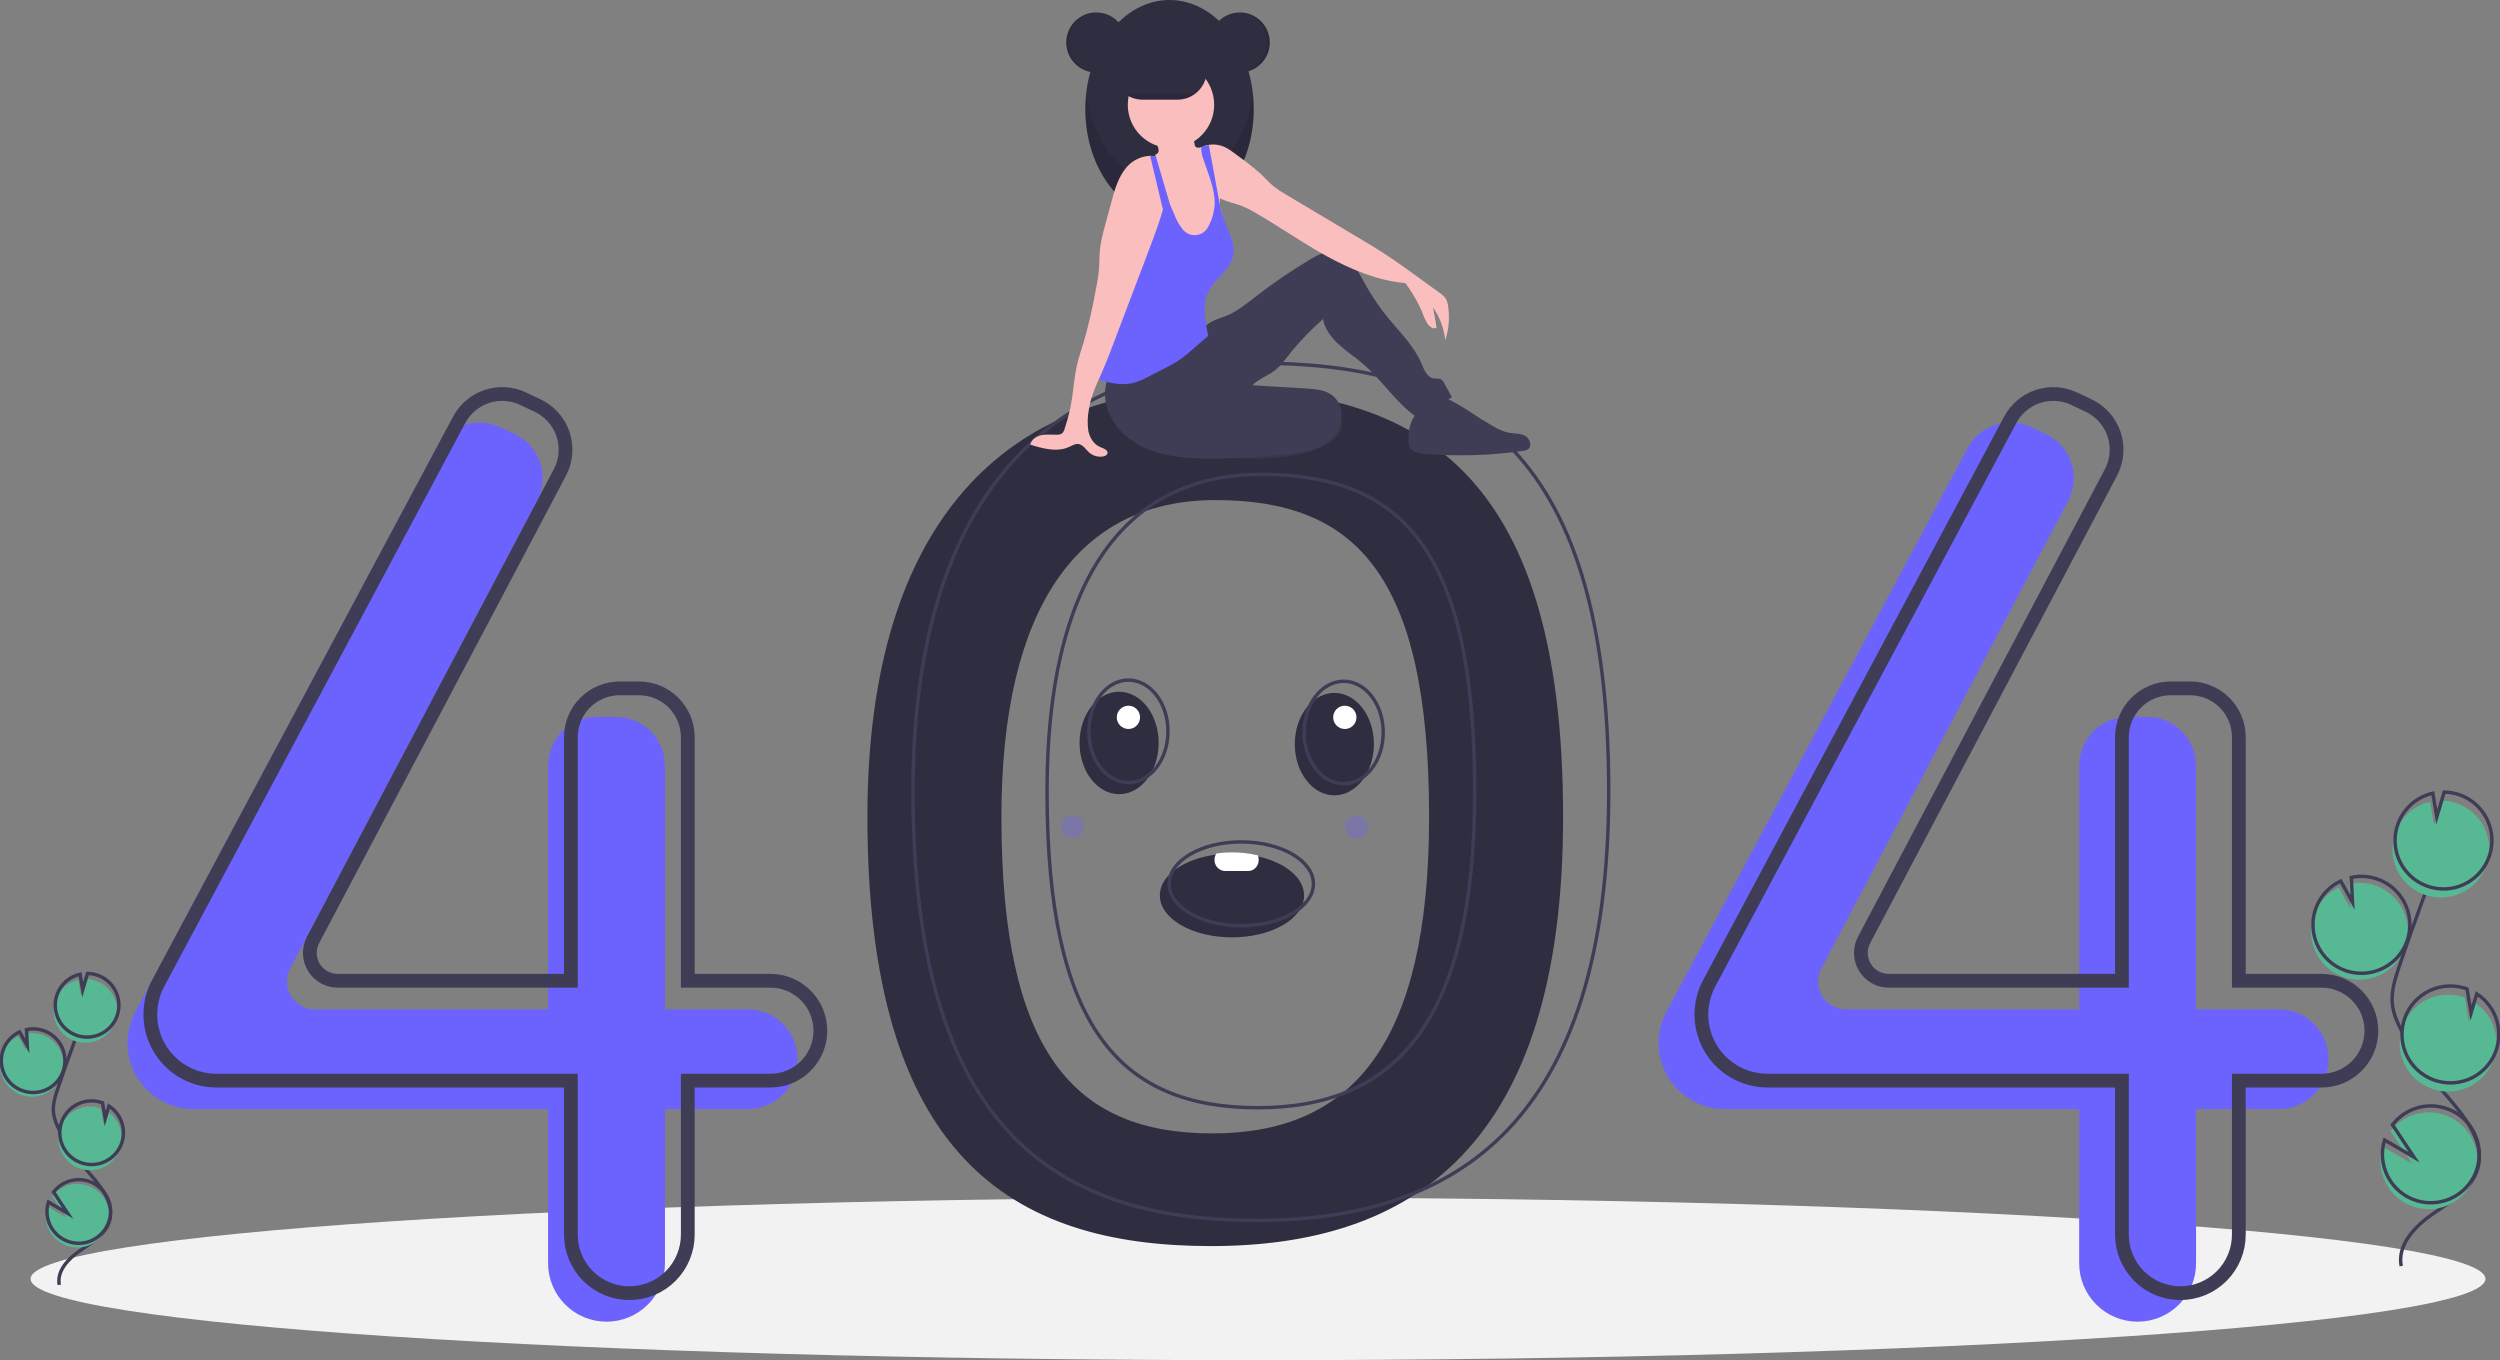 <svg width="726" height="395" viewBox="0 0 726 395" fill="none" xmlns="http://www.w3.org/2000/svg">
<rect x="0" y="0" width="726" height="395" fill="#808080" stroke="none"/>
<g clip-path="url(#clip0)">
<path d="M365.33 395C562.191 395 721.778 384.429 721.778 371.389C721.778 358.35 562.191 347.779 365.33 347.779C168.469 347.779 8.882 358.35 8.882 371.389C8.882 384.429 168.469 395 365.33 395Z" fill="#F2F2F2"/>
<path d="M351.668 112.916C293.593 112.916 251.896 150.196 251.896 237.182C251.896 335.766 293.593 361.862 351.668 361.862C409.743 361.862 453.924 333.281 453.924 237.182C453.924 134.455 409.743 112.916 351.668 112.916ZM352.05 329.139C311.825 329.139 290.811 305.527 290.811 237.246C290.811 176.997 312.686 145.225 352.91 145.225C393.134 145.225 415.009 166.095 415.009 237.246C415.009 303.806 392.274 329.139 352.05 329.139Z" fill="#2F2E41"/>
<path d="M217.12 293.102H193.109V222.355C193.109 218.597 191.617 214.993 188.961 212.336C186.305 209.679 182.704 208.186 178.948 208.186H173.322C171.462 208.186 169.621 208.553 167.903 209.265C166.185 209.977 164.624 211.021 163.309 212.336C161.994 213.652 160.951 215.214 160.239 216.933C159.527 218.652 159.161 220.494 159.161 222.355V293.102H91.433C90.039 293.102 88.67 292.741 87.457 292.056C86.243 291.37 85.228 290.382 84.509 289.188C83.79 287.994 83.391 286.634 83.352 285.241C83.313 283.847 83.634 282.467 84.285 281.235L155.968 145.487C156.862 143.794 157.404 141.938 157.561 140.03C157.717 138.123 157.486 136.203 156.881 134.387C156.276 132.571 155.31 130.897 154.04 129.465C152.771 128.033 151.224 126.874 149.494 126.056L145.263 124.057C141.977 122.504 138.22 122.275 134.77 123.417C131.32 124.558 128.441 126.983 126.728 130.189L39.301 293.828C37.812 296.614 37.033 299.725 37.033 302.885V302.885C37.033 305.408 37.53 307.906 38.495 310.237C39.46 312.568 40.874 314.686 42.657 316.47C44.44 318.254 46.557 319.669 48.887 320.635C51.216 321.6 53.713 322.097 56.235 322.097H159.161V366.833C159.161 369.063 159.6 371.272 160.453 373.332C161.306 375.393 162.556 377.265 164.133 378.842C165.709 380.419 167.58 381.67 169.639 382.523C171.699 383.377 173.906 383.816 176.135 383.816H176.135C178.364 383.816 180.571 383.377 182.63 382.523C184.69 381.67 186.561 380.419 188.137 378.842C189.713 377.265 190.964 375.393 191.817 373.332C192.67 371.272 193.109 369.063 193.109 366.833V322.097H217.12C220.963 322.097 224.649 320.57 227.366 317.851C230.083 315.132 231.61 311.444 231.61 307.599V307.599C231.61 303.754 230.083 300.067 227.366 297.348C224.649 294.629 220.963 293.102 217.12 293.102V293.102Z" fill="#6C63FF"/>
<path d="M661.749 293.102H637.737V222.355C637.737 218.597 636.246 214.993 633.59 212.336C630.934 209.679 627.333 208.186 623.577 208.186H617.951C616.091 208.186 614.25 208.553 612.532 209.265C610.814 209.977 609.253 211.021 607.938 212.336C606.623 213.652 605.58 215.214 604.868 216.933C604.156 218.652 603.79 220.494 603.79 222.355V293.102H536.061C534.668 293.102 533.298 292.741 532.085 292.056C530.872 291.37 529.857 290.382 529.138 289.188C528.418 287.994 528.02 286.634 527.981 285.241C527.942 283.847 528.263 282.467 528.914 281.235L600.597 145.487C601.491 143.794 602.032 141.938 602.189 140.03C602.346 138.123 602.115 136.203 601.51 134.387C600.905 132.571 599.939 130.897 598.669 129.465C597.4 128.033 595.853 126.874 594.123 126.056L589.892 124.057C586.606 122.504 582.849 122.275 579.399 123.417C575.949 124.558 573.07 126.983 571.357 130.189L483.93 293.828C482.441 296.614 481.662 299.725 481.662 302.885V302.885C481.662 307.98 483.685 312.867 487.286 316.47C490.887 320.073 495.771 322.097 500.864 322.097H603.79V366.833C603.79 371.337 605.578 375.657 608.762 378.842C611.945 382.027 616.262 383.816 620.764 383.816V383.816C625.265 383.816 629.583 382.027 632.766 378.842C635.949 375.657 637.737 371.337 637.737 366.833V322.097H661.749C665.592 322.097 669.277 320.57 671.995 317.851C674.712 315.132 676.239 311.444 676.239 307.599V307.599C676.239 303.754 674.712 300.067 671.995 297.348C669.277 294.629 665.592 293.102 661.749 293.102Z" fill="#6C63FF"/>
<path d="M223.744 284.817H199.733V214.07C199.733 212.21 199.366 210.367 198.655 208.648C197.943 206.929 196.9 205.368 195.585 204.052C194.27 202.736 192.709 201.693 190.991 200.981C189.273 200.269 187.432 199.902 185.572 199.902H179.946C176.19 199.902 172.588 201.395 169.933 204.052C167.277 206.709 165.785 210.313 165.785 214.07V284.817H98.057C96.663 284.817 95.294 284.457 94.081 283.771C92.867 283.086 91.852 282.098 91.133 280.904C90.414 279.71 90.015 278.35 89.976 276.957C89.937 275.563 90.258 274.183 90.909 272.95L162.592 137.202C163.486 135.51 164.028 133.654 164.185 131.746C164.342 129.838 164.111 127.919 163.506 126.103C162.901 124.287 161.934 122.612 160.664 121.181C159.395 119.749 157.848 118.589 156.118 117.772L151.887 115.772C148.601 114.22 144.844 113.991 141.394 115.132C137.944 116.274 135.065 118.698 133.352 121.905L45.925 285.544C44.436 288.33 43.657 291.441 43.657 294.601V294.601C43.657 299.696 45.68 304.583 49.281 308.186C52.882 311.789 57.766 313.813 62.859 313.813H165.785V358.549C165.785 360.779 166.224 362.987 167.077 365.048C167.93 367.108 169.181 368.98 170.757 370.557C172.333 372.134 174.204 373.385 176.263 374.239C178.323 375.092 180.53 375.532 182.759 375.532H182.759C187.261 375.532 191.578 373.742 194.761 370.557C197.944 367.372 199.733 363.053 199.733 358.549V313.813H223.744C225.647 313.813 227.531 313.438 229.289 312.709C231.047 311.981 232.645 310.913 233.99 309.566C235.336 308.22 236.403 306.622 237.131 304.863C237.859 303.104 238.234 301.219 238.234 299.315V299.315C238.234 297.411 237.859 295.526 237.131 293.767C236.403 292.008 235.336 290.41 233.99 289.064C232.645 287.717 231.047 286.649 229.289 285.921C227.531 285.192 225.647 284.817 223.744 284.817V284.817Z" stroke="#3F3D56" stroke-width="4" stroke-miterlimit="10"/>
<path d="M674.169 284.817H650.158V214.07C650.158 210.313 648.666 206.709 646.01 204.052C643.354 201.395 639.753 199.902 635.997 199.902H630.371C628.511 199.902 626.67 200.269 624.952 200.981C623.234 201.693 621.672 202.736 620.358 204.052C619.043 205.368 618 206.929 617.288 208.648C616.576 210.367 616.21 212.21 616.21 214.07V284.817H548.481C547.088 284.817 545.718 284.457 544.505 283.771C543.292 283.086 542.277 282.098 541.558 280.904C540.838 279.71 540.44 278.35 540.401 276.957C540.362 275.563 540.683 274.183 541.334 272.95L613.017 137.202C613.911 135.51 614.452 133.654 614.609 131.746C614.766 129.838 614.535 127.919 613.93 126.103C613.325 124.287 612.359 122.612 611.089 121.181C609.82 119.749 608.273 118.589 606.543 117.772L602.312 115.772C599.026 114.22 595.269 113.991 591.819 115.132C588.369 116.274 585.49 118.698 583.777 121.905L496.35 285.544C494.861 288.33 494.082 291.441 494.082 294.601C494.082 299.696 496.105 304.583 499.706 308.186C503.307 311.789 508.191 313.813 513.283 313.813H616.21V358.549C616.21 363.053 617.998 367.372 621.182 370.557C624.365 373.742 628.682 375.532 633.184 375.532V375.532C637.685 375.532 642.003 373.742 645.186 370.557C648.369 367.372 650.157 363.053 650.157 358.549V313.813H674.169C676.072 313.813 677.956 313.438 679.714 312.709C681.472 311.981 683.069 310.913 684.415 309.566C685.76 308.22 686.828 306.622 687.556 304.863C688.284 303.104 688.659 301.219 688.659 299.315V299.315C688.659 295.47 687.132 291.782 684.415 289.064C681.698 286.345 678.012 284.817 674.169 284.817V284.817Z" stroke="#3F3D56" stroke-width="4" stroke-miterlimit="10"/>
<path d="M364.916 105.46C306.841 105.46 265.144 142.74 265.144 229.726C265.144 328.31 306.841 354.406 364.916 354.406C422.991 354.406 467.172 325.825 467.172 229.726C467.172 126.999 422.991 105.46 364.916 105.46ZM365.298 321.683C325.074 321.683 304.059 298.071 304.059 229.79C304.059 169.541 325.934 137.769 366.158 137.769C406.382 137.769 428.257 158.639 428.257 229.79C428.257 296.35 405.522 321.683 365.298 321.683V321.683Z" stroke="#3F3D56" stroke-miterlimit="10"/>
<path d="M318.364 21.062C323.179 21.062 327.082 17.157 327.082 12.339C327.082 7.522 323.179 3.617 318.364 3.617C313.55 3.617 309.646 7.522 309.646 12.339C309.646 17.157 313.55 21.062 318.364 21.062Z" fill="#2F2E41"/>
<path d="M339.627 63.398C353.131 63.398 364.079 49.206 364.079 31.699C364.079 14.192 353.131 0 339.627 0C326.122 0 315.175 14.192 315.175 31.699C315.175 49.206 326.122 63.398 339.627 63.398Z" fill="#2F2E41"/>
<path opacity="0.1" d="M339.628 53.824C327.379 53.824 317.233 42.148 315.453 26.912C315.268 28.501 315.175 30.099 315.176 31.699C315.176 49.206 326.123 63.398 339.628 63.398C353.132 63.398 364.08 49.206 364.08 31.699C364.08 30.099 363.988 28.501 363.803 26.912C362.022 42.148 351.877 53.824 339.628 53.824Z" fill="black"/>
<path d="M389.385 124.53C388.859 126.69 386.595 128.419 384.088 129.627C378.816 132.167 372.313 132.925 366.005 133.179C364.396 133.277 362.782 133.247 361.177 133.09C358.068 132.789 355.152 131.448 352.899 129.283C352.739 129.178 352.607 129.034 352.517 128.864C352.427 128.695 352.381 128.505 352.384 128.313C352.387 128.121 352.438 127.933 352.534 127.766C352.629 127.599 352.765 127.46 352.929 127.36C356.287 123.669 361.891 121.406 367.536 119.777C371.816 118.541 379.281 115.341 383.949 115.773C388.471 116.191 390.048 121.804 389.385 124.53Z" fill="#3F3D56"/>
<path opacity="0.1" d="M389.385 124.53C388.859 126.69 386.595 128.419 384.088 129.627C378.816 132.167 372.313 132.925 366.005 133.179C364.396 133.277 362.782 133.247 361.177 133.09C358.068 132.789 355.152 131.448 352.899 129.283C352.739 129.178 352.607 129.034 352.517 128.864C352.427 128.695 352.381 128.505 352.384 128.313C352.387 128.121 352.438 127.933 352.534 127.766C352.629 127.599 352.765 127.46 352.929 127.36C356.287 123.669 361.891 121.406 367.536 119.777C371.816 118.541 379.281 115.341 383.949 115.773C388.471 116.191 390.048 121.804 389.385 124.53Z" fill="black"/>
<path d="M322.353 108.394C320.744 111.549 320.452 115.215 321.543 118.586C322.652 121.931 324.729 124.871 327.509 127.035C334.331 132.506 343.719 133.258 352.46 133.183C360.122 133.116 367.773 132.591 375.371 131.611C377.918 131.386 380.42 130.804 382.805 129.884C385.659 128.649 388.166 126.384 389.182 123.444C390.197 120.504 389.476 116.904 387.064 114.942C384.944 113.219 382.021 112.982 379.295 112.818L363.694 111.88C365.235 110.319 367.287 109.436 369.164 108.301C371.654 106.796 373.309 104.269 375.119 101.99C377.909 98.654 380.945 95.531 384.2 92.648C384.708 95.563 386.551 97.956 388.719 99.967C390.888 101.977 393.387 103.596 395.641 105.511C401.1 110.148 405.031 116.441 410.772 120.723C414.722 119.685 418.414 117.841 421.617 115.306L419.386 111.262C419.2 110.846 418.91 110.485 418.545 110.212C417.913 109.824 417.099 110.024 416.365 109.914C414.405 109.62 413.549 107.356 412.78 105.528C410.668 100.51 406.625 96.617 403.173 92.409C400.624 89.303 398.363 85.971 396.418 82.455C395.258 80.358 394.196 78.174 392.622 76.368C391.048 74.561 388.842 73.141 386.447 73.135C384.33 73.131 382.378 74.206 380.559 75.288C375.016 78.582 369.683 82.217 364.591 86.172C361.926 88.242 359.278 90.429 356.151 91.699C354.835 92.233 353.448 92.598 352.185 93.248C349.974 94.387 348.295 96.314 346.488 98.024C340.043 104.125 331.219 108.078 322.353 108.394Z" fill="#3F3D56"/>
<path d="M354.975 64.972C354.903 66.837 354.506 68.675 353.803 70.403C353.447 71.266 352.917 72.045 352.247 72.693C351.576 73.342 350.779 73.845 349.906 74.171C348.666 74.504 347.366 74.546 346.106 74.294C345.008 74.18 343.95 73.819 343.01 73.239C341.548 72.233 340.818 70.438 340.553 68.68C340.287 66.925 340.406 65.132 340.236 63.364C340.07 61.936 339.799 60.522 339.424 59.134C339.309 58.673 339.192 58.213 339.077 57.754C338.964 57.294 338.854 56.835 338.752 56.375C338.658 55.943 338.571 55.509 338.496 55.073C338.435 54.705 338.38 54.335 338.339 53.963C338.302 52.859 338.118 51.765 337.793 50.71C337.487 50.025 337.105 49.378 336.653 48.78C336.459 48.504 336.272 48.227 336.1 47.94C335.602 47.193 335.371 46.3 335.443 45.406C335.464 45.268 335.497 45.132 335.543 45C335.56 44.949 335.579 44.898 335.6 44.849C335.792 44.797 335.967 44.699 336.112 44.563C336.257 44.428 336.367 44.259 336.432 44.072C336.505 43.67 336.471 43.255 336.332 42.87C336.173 42.332 335.956 41.814 335.683 41.323C335.505 41 334.899 40.417 334.895 40.047C334.886 39.302 336.34 38.702 336.929 38.409C338.727 37.508 340.732 37.101 342.738 37.23C344.025 37.317 345.42 37.713 346.13 38.792C346.768 39.764 346.683 41.023 346.955 42.153C346.983 42.317 347.053 42.472 347.157 42.602C347.296 42.728 347.47 42.809 347.656 42.832C347.971 42.894 348.294 42.907 348.613 42.87H348.615C348.7 42.863 348.784 42.851 348.866 42.834C349.363 42.742 349.833 42.539 350.24 42.24C350.504 42.17 350.769 42.113 351.037 42.068C351.048 42.067 351.059 42.065 351.069 42.062C352.134 45.425 352.273 49.031 353.144 52.456C353.576 54.16 354.195 55.843 354.282 57.596C354.288 57.673 354.29 57.752 354.293 57.83C354.305 58.394 354.261 58.962 354.284 59.524C354.292 59.777 354.321 60.028 354.369 60.277C354.464 60.676 354.583 61.07 354.724 61.455L354.731 61.474C354.771 61.598 354.809 61.723 354.841 61.849C354.864 61.94 354.886 62.03 354.903 62.121L354.905 62.128C355.062 63.068 355.086 64.025 354.975 64.972V64.972Z" fill="#FBBEBE"/>
<path d="M340.053 42.974C346.981 42.974 352.598 37.355 352.598 30.422C352.598 23.49 346.981 17.87 340.053 17.87C333.124 17.87 327.508 23.49 327.508 30.422C327.508 37.355 333.124 42.974 340.053 42.974Z" fill="#FBBEBE"/>
<path d="M419.699 98.811C419.335 95.387 418.119 92.108 416.161 89.276C416.486 91.212 416.812 93.147 417.139 95.082C416.733 95.199 416.301 95.196 415.897 95.072C415.493 94.947 415.134 94.707 414.864 94.382C414.335 93.722 413.931 92.972 413.671 92.167C412.246 88.627 410.382 85.28 408.123 82.204C400.137 81.538 392.242 78.226 385.219 74.365C378.194 70.506 371.62 65.878 364.688 61.855C363.486 61.129 362.234 60.489 360.941 59.941C358.773 59.071 356.338 58.62 354.282 57.596C354.144 57.528 354.005 57.456 353.869 57.381C353.405 57.129 352.965 56.833 352.555 56.498C352.334 56.319 352.124 56.125 351.926 55.92C350.9 54.726 350.087 53.364 349.521 51.895C348.418 49.452 348.024 46.506 346.923 44.064C347.429 43.59 347.998 43.189 348.613 42.87H348.615C348.705 42.823 348.794 42.779 348.885 42.736C349.321 42.531 349.774 42.365 350.24 42.24C350.503 42.17 350.769 42.113 351.037 42.068C351.048 42.067 351.059 42.065 351.069 42.062C352.311 41.859 353.584 41.96 354.779 42.355C356.527 42.947 358.001 44.127 359.47 45.244C361.857 46.927 364.146 48.744 366.327 50.686C367.539 51.848 368.645 53.124 369.948 54.18C371.031 55.016 372.173 55.773 373.365 56.445C380.418 60.649 387.472 64.852 394.526 69.055C396.914 70.478 399.304 71.901 401.638 73.407C405.185 75.697 408.604 78.177 412.021 80.656C414.034 82.115 416.047 83.575 418.06 85.036C418.72 85.457 419.299 85.993 419.771 86.619C420.188 87.329 420.447 88.121 420.53 88.94C421.035 92.25 420.75 95.632 419.699 98.811V98.811Z" fill="#FBBEBE"/>
<path d="M358.086 74.412C357.24 78.209 353.404 80.505 351.399 83.84C348.907 87.98 349.923 92.793 350.859 97.535C349.149 99.009 347.439 100.483 345.728 101.958C344.784 102.768 343.84 103.583 342.823 104.3C341.341 105.294 339.793 106.184 338.188 106.964C336.674 107.742 335.16 108.522 333.646 109.302C332.239 110.093 330.748 110.726 329.2 111.187C326.217 111.952 323.049 111.416 320.098 110.529C319.75 110.438 319.415 110.301 319.103 110.123C318.919 110.013 318.758 109.868 318.631 109.695C318.34 109.173 318.234 108.568 318.331 107.978C318.631 103.009 319.845 98.143 321.055 93.314C321.701 90.417 322.571 87.574 323.655 84.811C324.719 82.443 325.941 80.15 327.314 77.947C328.83 75.176 330.625 72.568 332.673 70.163C333.669 69.237 334.508 68.155 335.156 66.959C335.911 65.236 335.62 63.26 335.773 61.383C335.89 59.973 336.264 58.597 336.876 57.322V57.32C337.204 56.633 337.598 55.98 338.054 55.371C338.26 55.852 338.467 56.332 338.673 56.811C338.809 57.126 338.944 57.44 339.077 57.754C339.251 58.158 339.424 58.561 339.596 58.962C340.091 60.115 340.586 61.267 341.08 62.419C341.614 63.87 342.375 65.226 343.334 66.438C343.772 67.058 344.364 67.555 345.051 67.878C345.739 68.201 346.498 68.34 347.255 68.282C348.013 68.224 348.742 67.971 349.372 67.546C350.002 67.122 350.511 66.541 350.85 65.861C351.565 64.592 352.082 63.221 352.385 61.796C352.805 60.06 352.863 58.257 352.555 56.498C352.043 53.112 350.603 49.652 349.557 46.506C349.131 45.457 348.885 44.343 348.828 43.213C348.83 43.086 348.843 42.959 348.866 42.834C348.873 42.802 348.879 42.768 348.885 42.736C349.321 42.531 349.774 42.365 350.24 42.24C350.504 42.17 350.769 42.113 351.037 42.068C351.958 47.055 352.88 52.041 353.804 57.028C353.825 57.145 353.848 57.262 353.869 57.381C354.001 58.096 354.135 58.811 354.284 59.524C354.418 60.17 354.563 60.815 354.724 61.455L354.731 61.475C354.786 61.692 354.843 61.907 354.903 62.121L354.905 62.128C355.069 62.715 355.251 63.298 355.458 63.872C356.708 67.334 358.887 70.818 358.086 74.412Z" fill="#6C63FF"/>
<path d="M408.998 127.778C408.958 128.51 409.1 129.24 409.41 129.903C410.195 131.339 412.079 131.666 413.709 131.8C423.232 132.583 432.812 132.291 442.269 130.929C442.782 130.894 443.28 130.74 443.723 130.478C445.068 129.535 444.239 127.236 442.771 126.5C441.302 125.764 439.56 125.941 437.949 125.623C436.349 125.22 434.824 124.558 433.437 123.665C430.17 121.787 426.95 119.829 423.778 117.791C421.89 116.577 419.661 115.282 417.535 116.002C411.774 117.952 408.96 121.561 408.998 127.778Z" fill="#3F3D56"/>
<path d="M338.801 56.109V56.111C338.786 56.201 338.771 56.288 338.752 56.375C338.729 56.52 338.701 56.667 338.673 56.811C338.41 58.162 338.086 59.507 337.714 60.843C336.694 64.534 335.327 68.165 333.97 71.744C330.33 81.338 326.689 90.934 323.047 100.53C322.129 102.947 321.212 105.366 320.168 107.734C319.82 108.523 319.46 109.319 319.103 110.123C317.823 113.001 316.594 115.973 316.186 119.037C315.805 121.053 315.761 123.118 316.056 125.149C316.464 127.157 317.683 129.119 319.59 129.861C320.521 130.225 321.854 130.712 321.599 131.68C321.461 132.212 320.857 132.472 320.315 132.561C319.599 132.675 318.867 132.63 318.17 132.429C317.473 132.229 316.829 131.877 316.284 131.399C315.265 130.495 314.483 129.089 313.128 128.938C312.191 128.836 311.327 129.397 310.468 129.791C306.964 131.393 302.882 130.272 299.201 129.134C299.49 127.642 300.987 126.659 302.474 126.362C303.96 126.062 305.497 126.274 307.013 126.234C307.499 126.26 307.98 126.136 308.393 125.879C308.763 125.539 309.022 125.096 309.137 124.606C310.114 121.711 310.84 118.738 311.308 115.718C311.797 112.563 312.001 109.359 312.699 106.242C313.241 103.811 314.079 101.456 314.797 99.069C316.187 94.154 317.328 89.172 318.216 84.142C318.665 82.053 318.987 79.938 319.18 77.809C319.301 76.043 319.243 74.269 319.413 72.51C319.699 70.221 320.176 67.96 320.84 65.751C321.491 63.34 322.141 60.931 322.79 58.524C323.753 54.96 324.787 51.259 327.228 48.489C328.075 47.514 329.114 46.723 330.28 46.166C331.446 45.609 332.713 45.297 334.004 45.251C334.488 45.25 334.971 45.302 335.443 45.406C335.522 45.425 335.601 45.444 335.679 45.466C336.195 45.6 336.689 45.805 337.149 46.074C337.901 45.595 338.284 45.763 338.784 46.502C339.222 47.283 339.428 48.173 339.379 49.067C339.421 51.428 339.228 53.787 338.801 56.109Z" fill="#FBBEBE"/>
<path d="M339.628 58.93L339.596 58.962L339.424 59.134L337.714 60.843L336.877 57.322L334.004 45.251C334.488 45.25 334.971 45.302 335.443 45.406C335.464 45.268 335.497 45.132 335.543 45L335.679 45.465L336.653 48.78L338.497 55.073L338.801 56.109V56.111L339.628 58.93Z" fill="#6C63FF"/>
<path d="M350.476 20.42C350.474 21.538 350.253 22.644 349.823 23.676C349.394 24.708 348.766 25.646 347.975 26.435C347.688 26.722 347.381 26.988 347.056 27.23C345.589 28.337 343.801 28.936 341.964 28.937H331.763C329.509 28.933 327.348 28.035 325.756 26.439C324.163 24.843 323.269 22.68 323.269 20.424C323.269 18.169 324.163 16.006 325.756 14.41C327.348 12.814 329.509 11.916 331.763 11.912H341.964C344.218 11.918 346.378 12.816 347.973 14.41C349.568 16.004 350.467 18.165 350.476 20.42V20.42Z" fill="#2F2E41"/>
<path d="M360.04 21.062C364.855 21.062 368.758 17.157 368.758 12.339C368.758 7.522 364.855 3.617 360.04 3.617C355.225 3.617 351.322 7.522 351.322 12.339C351.322 17.157 355.225 21.062 360.04 21.062Z" fill="#2F2E41"/>
<path opacity="0.1" d="M359.827 3.617C359.72 3.617 359.614 3.621 359.508 3.625C361.763 3.707 363.898 4.661 365.465 6.286C367.031 7.911 367.907 10.081 367.907 12.339C367.907 14.597 367.031 16.767 365.465 18.392C363.898 20.017 361.763 20.972 359.508 21.054C359.614 21.057 359.72 21.062 359.827 21.062C362.139 21.062 364.356 20.143 365.991 18.507C367.626 16.871 368.544 14.652 368.544 12.339C368.544 10.026 367.626 7.807 365.991 6.171C364.356 4.536 362.139 3.617 359.827 3.617V3.617Z" fill="black"/>
<path opacity="0.1" d="M318.364 3.617C318.471 3.617 318.577 3.621 318.683 3.625C316.428 3.707 314.293 4.661 312.726 6.286C311.16 7.911 310.285 10.081 310.285 12.339C310.285 14.597 311.16 16.767 312.726 18.392C314.293 20.017 316.428 20.972 318.683 21.054C318.577 21.057 318.471 21.062 318.364 21.062C316.054 21.06 313.838 20.14 312.205 18.504C310.572 16.869 309.654 14.651 309.654 12.339C309.654 10.027 310.572 7.81 312.205 6.174C313.838 4.539 316.054 3.619 318.364 3.617Z" fill="black"/>
<path opacity="0.1" d="M347.056 27.23C345.589 28.337 343.801 28.936 341.964 28.937H331.763C329.926 28.936 328.138 28.337 326.671 27.23H347.056Z" fill="black"/>
<path d="M412.93 90.433C412.93 90.433 415.127 96.769 417.139 95.082L415.536 86.8L412.93 90.433Z" fill="#FBBEBE"/>
<path d="M680.37 283.659C682.417 284.403 684.609 284.662 686.773 284.414C688.936 284.167 691.013 283.42 692.84 282.232C694.666 281.044 696.191 279.448 697.296 277.57C698.4 275.692 699.054 273.583 699.205 271.409C699.356 269.235 699 267.055 698.165 265.042C697.331 263.029 696.04 261.238 694.396 259.809C692.751 258.38 690.797 257.353 688.688 256.809C686.579 256.264 684.373 256.217 682.243 256.672L682.595 263.914L679.17 257.707C675.809 259.288 673.212 262.138 671.951 265.633C671.503 266.857 671.23 268.139 671.142 269.439C670.925 272.491 671.709 275.53 673.375 278.096C675.04 280.662 677.496 282.615 680.37 283.659V283.659Z" fill="#57B894"/>
<path d="M697.315 367.66C696.106 361.5 701.345 356.04 706.519 352.49C711.694 348.941 717.74 345.454 719.506 339.43C722.043 330.774 714.485 322.846 708.602 316.009C704.238 310.935 700.49 305.362 697.437 299.406C696.213 297.017 695.088 294.521 694.766 291.856C694.302 288.019 695.534 284.2 696.776 280.54C700.911 268.347 705.332 256.256 710.039 244.267" stroke="#3F3D56" stroke-miterlimit="10"/>
<path d="M680.949 281.794C682.996 282.538 685.188 282.797 687.352 282.55C689.516 282.302 691.592 281.555 693.419 280.367C695.245 279.179 696.77 277.584 697.875 275.705C698.979 273.827 699.633 271.718 699.784 269.544C699.935 267.37 699.579 265.191 698.744 263.178C697.91 261.165 696.619 259.373 694.975 257.944C693.33 256.516 691.376 255.489 689.267 254.944C687.158 254.4 684.952 254.353 682.822 254.807L683.174 262.05L679.749 255.843C676.388 257.423 673.791 260.274 672.53 263.768C672.082 264.993 671.809 266.274 671.721 267.575C671.505 270.626 672.288 273.665 673.954 276.231C675.619 278.797 678.075 280.75 680.949 281.794V281.794Z" stroke="#3F3D56" stroke-miterlimit="10"/>
<path d="M695.596 241.766C696.4 239.548 697.748 237.569 699.517 236.009C701.286 234.45 703.419 233.361 705.719 232.843L706.877 239.729L709.023 232.497C712.004 232.541 714.894 233.532 717.275 235.327C719.656 237.121 721.406 239.626 722.271 242.481C723.137 245.335 723.073 248.391 722.09 251.206C721.107 254.022 719.254 256.452 716.801 258.146C714.347 259.84 711.419 260.71 708.439 260.63C705.459 260.55 702.581 259.525 700.221 257.702C697.862 255.879 696.142 253.353 695.311 250.489C694.479 247.625 694.579 244.57 695.596 241.766H695.596Z" fill="#57B894"/>
<path d="M696.368 239.28C697.171 237.062 698.519 235.083 700.288 233.523C702.057 231.964 704.19 230.875 706.49 230.357L707.648 237.242L709.795 230.011C712.776 230.055 715.665 231.046 718.046 232.841C720.428 234.635 722.177 237.14 723.043 239.994C723.908 242.849 723.845 245.904 722.861 248.72C721.878 251.536 720.026 253.966 717.572 255.66C715.118 257.354 712.19 258.224 709.21 258.144C706.23 258.064 703.353 257.039 700.993 255.216C698.633 253.393 696.914 250.867 696.082 248.003C695.251 245.138 695.351 242.084 696.368 239.28H696.368Z" stroke="#3F3D56" stroke-miterlimit="10"/>
<path d="M706.133 316.148C709.379 317.327 712.945 317.268 716.151 315.985C719.357 314.702 721.979 312.283 723.518 309.189C725.056 306.096 725.402 302.544 724.492 299.211C723.581 295.878 721.476 292.997 718.579 291.117L716.929 296.674L715.759 289.708C715.748 289.702 715.736 289.698 715.724 289.694C713.987 289.063 712.144 288.78 710.298 288.862C708.452 288.944 706.641 289.388 704.967 290.171C703.293 290.953 701.79 292.058 700.543 293.422C699.296 294.786 698.33 296.383 697.7 298.12C697.07 299.858 696.789 301.703 696.872 303.549C696.954 305.396 697.4 307.208 698.183 308.882C698.966 310.557 700.071 312.06 701.435 313.307C702.799 314.554 704.395 315.519 706.132 316.148H706.133Z" fill="#57B894"/>
<path d="M706.801 313.63C710.048 314.808 713.614 314.75 716.82 313.467C720.026 312.183 722.648 309.764 724.186 306.671C725.725 303.577 726.071 300.026 725.16 296.693C724.25 293.36 722.145 290.479 719.248 288.599L717.598 294.156L716.428 287.19C716.417 287.184 716.405 287.18 716.393 287.176C714.656 286.545 712.813 286.262 710.967 286.344C709.121 286.425 707.31 286.87 705.636 287.653C703.962 288.435 702.459 289.54 701.212 290.904C699.965 292.268 698.999 293.864 698.369 295.602C697.739 297.34 697.458 299.185 697.541 301.031C697.623 302.878 698.069 304.69 698.852 306.364C699.635 308.038 700.74 309.542 702.104 310.789C703.468 312.035 705.064 313.001 706.801 313.63H706.801Z" stroke="#3F3D56" stroke-miterlimit="10"/>
<path d="M691.491 339.516C692.05 342.694 693.683 345.583 696.117 347.699C698.552 349.815 701.639 351.029 704.862 351.138C708.085 351.246 711.247 350.243 713.819 348.296C716.39 346.348 718.214 343.576 718.984 340.443C719.755 337.31 719.425 334.007 718.051 331.088C716.677 328.169 714.341 325.812 711.436 324.412C708.53 323.011 705.232 322.653 702.095 323.397C698.957 324.141 696.17 325.942 694.202 328.498L700.467 337.934L691.906 332.925C691.242 335.057 691.1 337.318 691.491 339.516V339.516Z" fill="#57B894"/>
<path d="M692.071 337.652C692.629 340.829 694.262 343.719 696.696 345.835C699.131 347.951 702.218 349.165 705.441 349.273C708.664 349.382 711.826 348.378 714.398 346.431C716.969 344.484 718.793 341.711 719.563 338.578C720.334 335.445 720.004 332.142 718.63 329.223C717.255 326.305 714.92 323.947 712.015 322.547C709.109 321.147 705.811 320.789 702.674 321.532C699.536 322.276 696.749 324.077 694.781 326.633L701.046 336.069L692.485 331.061C691.821 333.193 691.679 335.453 692.071 337.652V337.652Z" stroke="#3F3D56" stroke-miterlimit="10"/>
<path d="M6.086 317.936C7.431 318.426 8.871 318.596 10.293 318.433C11.715 318.27 13.079 317.779 14.279 316.999C15.479 316.219 16.481 315.17 17.207 313.936C17.933 312.702 18.362 311.316 18.461 309.888C18.56 308.46 18.326 307.028 17.778 305.705C17.23 304.383 16.382 303.206 15.301 302.267C14.221 301.328 12.937 300.653 11.552 300.296C10.166 299.938 8.716 299.907 7.317 300.206L7.548 304.964L5.298 300.886C3.089 301.924 1.383 303.797 0.555 306.093C0.26 306.898 0.081 307.74 0.023 308.594C-0.119 310.599 0.396 312.596 1.49 314.282C2.584 315.967 4.198 317.25 6.086 317.936V317.936Z" fill="#57B894"/>
<path d="M17.22 373.127C16.426 369.08 19.868 365.492 23.267 363.16C26.667 360.828 30.64 358.537 31.799 354.579C33.467 348.892 28.501 343.683 24.636 339.191C21.768 335.858 19.306 332.196 17.3 328.282C16.428 326.745 15.834 325.066 15.545 323.322C15.24 320.801 16.05 318.292 16.866 315.888C19.582 307.876 22.487 299.933 25.58 292.056" stroke="#3F3D56" stroke-miterlimit="10"/>
<path d="M6.467 316.711C7.812 317.2 9.252 317.37 10.674 317.208C12.095 317.045 13.46 316.554 14.66 315.774C15.86 314.994 16.862 313.945 17.588 312.711C18.313 311.477 18.743 310.091 18.842 308.663C18.941 307.234 18.707 305.803 18.159 304.48C17.611 303.157 16.763 301.98 15.682 301.042C14.602 300.103 13.318 299.428 11.932 299.07C10.547 298.713 9.097 298.682 7.697 298.98L7.929 303.739L5.679 299.661C3.47 300.699 1.764 302.572 0.935 304.868C0.641 305.672 0.462 306.514 0.404 307.369C0.262 309.374 0.777 311.371 1.871 313.057C2.965 314.742 4.579 316.025 6.467 316.711V316.711Z" stroke="#3F3D56" stroke-miterlimit="10"/>
<path d="M16.091 290.412C16.619 288.955 17.505 287.654 18.667 286.63C19.829 285.605 21.231 284.89 22.742 284.55L23.503 289.074L24.913 284.322C26.872 284.351 28.77 285.002 30.334 286.181C31.899 287.36 33.048 289.006 33.617 290.882C34.186 292.757 34.144 294.765 33.498 296.615C32.852 298.465 31.635 300.061 30.023 301.174C28.411 302.287 26.487 302.859 24.529 302.806C22.571 302.754 20.68 302.08 19.13 300.882C17.58 299.685 16.45 298.025 15.904 296.143C15.357 294.261 15.423 292.254 16.091 290.412V290.412Z" fill="#57B894"/>
<path d="M16.598 288.779C17.126 287.322 18.012 286.021 19.174 284.996C20.336 283.972 21.737 283.257 23.249 282.916L24.009 287.44L25.42 282.689C27.378 282.718 29.277 283.369 30.841 284.548C32.406 285.727 33.555 287.373 34.124 289.248C34.693 291.124 34.651 293.131 34.005 294.981C33.359 296.831 32.142 298.428 30.53 299.541C28.918 300.654 26.994 301.225 25.036 301.173C23.078 301.12 21.187 300.447 19.637 299.249C18.087 298.051 16.957 296.392 16.41 294.51C15.864 292.628 15.93 290.621 16.598 288.779V288.779Z" stroke="#3F3D56" stroke-miterlimit="10"/>
<path d="M23.013 339.283C25.146 340.057 27.489 340.019 29.596 339.175C31.702 338.332 33.425 336.743 34.436 334.71C35.446 332.678 35.674 330.344 35.076 328.155C34.477 325.965 33.094 324.072 31.191 322.837L30.107 326.488L29.338 321.911C29.331 321.907 29.323 321.904 29.315 321.902C28.174 321.487 26.963 321.301 25.75 321.354C24.537 321.408 23.347 321.7 22.247 322.214C21.147 322.728 20.159 323.454 19.34 324.35C18.521 325.247 17.886 326.296 17.472 327.437C17.058 328.579 16.873 329.791 16.927 331.005C16.982 332.218 17.275 333.409 17.789 334.509C18.304 335.609 19.03 336.597 19.927 337.416C20.823 338.235 21.872 338.869 23.013 339.283V339.283Z" fill="#57B894"/>
<path d="M23.454 337.628C25.587 338.402 27.93 338.364 30.036 337.521C32.143 336.678 33.866 335.088 34.876 333.056C35.887 331.023 36.115 328.69 35.516 326.5C34.918 324.31 33.535 322.418 31.631 321.182L30.547 324.833L29.779 320.256C29.771 320.253 29.764 320.25 29.756 320.247C28.615 319.833 27.404 319.648 26.192 319.703C24.98 319.757 23.79 320.049 22.691 320.564C20.471 321.602 18.755 323.48 17.919 325.785C17.083 328.09 17.197 330.633 18.235 332.854C19.273 335.075 21.15 336.792 23.454 337.628V337.628Z" stroke="#3F3D56" stroke-miterlimit="10"/>
<path d="M13.394 354.636C13.761 356.724 14.834 358.622 16.433 360.012C18.033 361.402 20.061 362.2 22.179 362.271C24.296 362.343 26.374 361.683 28.063 360.404C29.753 359.125 30.951 357.303 31.457 355.245C31.963 353.186 31.747 351.016 30.844 349.098C29.941 347.181 28.406 345.632 26.498 344.712C24.589 343.792 22.422 343.557 20.36 344.045C18.299 344.534 16.468 345.717 15.174 347.396L19.291 353.596L13.666 350.306C13.23 351.706 13.137 353.191 13.394 354.636V354.636Z" fill="#57B894"/>
<path d="M13.775 353.411C14.142 355.499 15.215 357.397 16.814 358.787C18.413 360.177 20.442 360.975 22.56 361.046C24.677 361.118 26.755 360.458 28.444 359.179C30.134 357.9 31.332 356.078 31.838 354.019C32.344 351.961 32.128 349.791 31.225 347.873C30.322 345.955 28.787 344.407 26.878 343.487C24.97 342.567 22.803 342.331 20.741 342.82C18.68 343.309 16.849 344.492 15.555 346.171L19.672 352.371L14.047 349.08C13.611 350.481 13.518 351.966 13.775 353.411V353.411Z" stroke="#3F3D56" stroke-miterlimit="10"/>
<path d="M324.99 230.629C331.335 230.629 336.478 223.97 336.478 215.755C336.478 207.54 331.335 200.88 324.99 200.88C318.646 200.88 313.503 207.54 313.503 215.755C313.503 223.97 318.646 230.629 324.99 230.629Z" fill="#2F2E41"/>
<path d="M387.495 230.967C393.84 230.967 398.983 224.308 398.983 216.093C398.983 207.878 393.84 201.219 387.495 201.219C381.151 201.219 376.008 207.878 376.008 216.093C376.008 224.308 381.151 230.967 387.495 230.967Z" fill="#2F2E41"/>
<path d="M378.711 260.039C378.711 266.76 369.332 272.209 357.763 272.209C346.195 272.209 336.815 266.76 336.815 260.039C336.815 254.218 343.85 249.35 353.249 248.16C354.746 247.963 356.254 247.866 357.763 247.87C360.292 247.861 362.815 248.134 365.284 248.681C373.136 250.432 378.711 254.861 378.711 260.039Z" fill="#2F2E41"/>
<path d="M327.693 227.249C334.037 227.249 339.18 220.589 339.18 212.374C339.18 204.159 334.037 197.5 327.693 197.5C321.348 197.5 316.205 204.159 316.205 212.374C316.205 220.589 321.348 227.249 327.693 227.249Z" stroke="#3F3D56" stroke-miterlimit="10"/>
<path d="M390.198 227.587C396.543 227.587 401.686 220.927 401.686 212.712C401.686 204.497 396.543 197.838 390.198 197.838C383.854 197.838 378.711 204.497 378.711 212.712C378.711 220.927 383.854 227.587 390.198 227.587Z" stroke="#3F3D56" stroke-miterlimit="10"/>
<path d="M360.466 268.829C372.035 268.829 381.414 263.38 381.414 256.659C381.414 249.938 372.035 244.489 360.466 244.489C348.897 244.489 339.519 249.938 339.519 256.659C339.519 263.38 348.897 268.829 360.466 268.829Z" stroke="#3F3D56" stroke-miterlimit="10"/>
<path d="M365.534 249.695C365.539 250.545 365.22 251.366 364.642 251.988C364.369 252.287 364.037 252.525 363.667 252.689C363.297 252.853 362.897 252.939 362.493 252.94H355.736C354.903 252.911 354.116 252.554 353.546 251.946C352.976 251.337 352.67 250.528 352.695 249.695C352.691 249.036 352.884 248.391 353.249 247.842C354.744 247.631 356.253 247.528 357.763 247.532C360.295 247.523 362.819 247.814 365.284 248.397C365.45 248.809 365.535 249.25 365.534 249.695V249.695Z" fill="white"/>
<path d="M327.693 211.698C329.559 211.698 331.072 210.185 331.072 208.318C331.072 206.451 329.559 204.937 327.693 204.937C325.827 204.937 324.314 206.451 324.314 208.318C324.314 210.185 325.827 211.698 327.693 211.698Z" fill="white"/>
<path d="M390.536 211.698C392.402 211.698 393.915 210.185 393.915 208.318C393.915 206.451 392.402 204.937 390.536 204.937C388.67 204.937 387.157 206.451 387.157 208.318C387.157 210.185 388.67 211.698 390.536 211.698Z" fill="white"/>
<path opacity="0.3" d="M393.915 243.475C395.781 243.475 397.293 241.961 397.293 240.094C397.293 238.227 395.781 236.714 393.915 236.714C392.049 236.714 390.536 238.227 390.536 240.094C390.536 241.961 392.049 243.475 393.915 243.475Z" fill="#6C63FF"/>
<path opacity="0.3" d="M311.475 243.475C313.341 243.475 314.854 241.961 314.854 240.094C314.854 238.227 313.341 236.714 311.475 236.714C309.609 236.714 308.097 238.227 308.097 240.094C308.097 241.961 309.609 243.475 311.475 243.475Z" fill="#6C63FF"/>
</g>
<defs>
<clipPath id="clip0">
<rect width="726" height="395" fill="white"/>
</clipPath>
</defs>
</svg>
